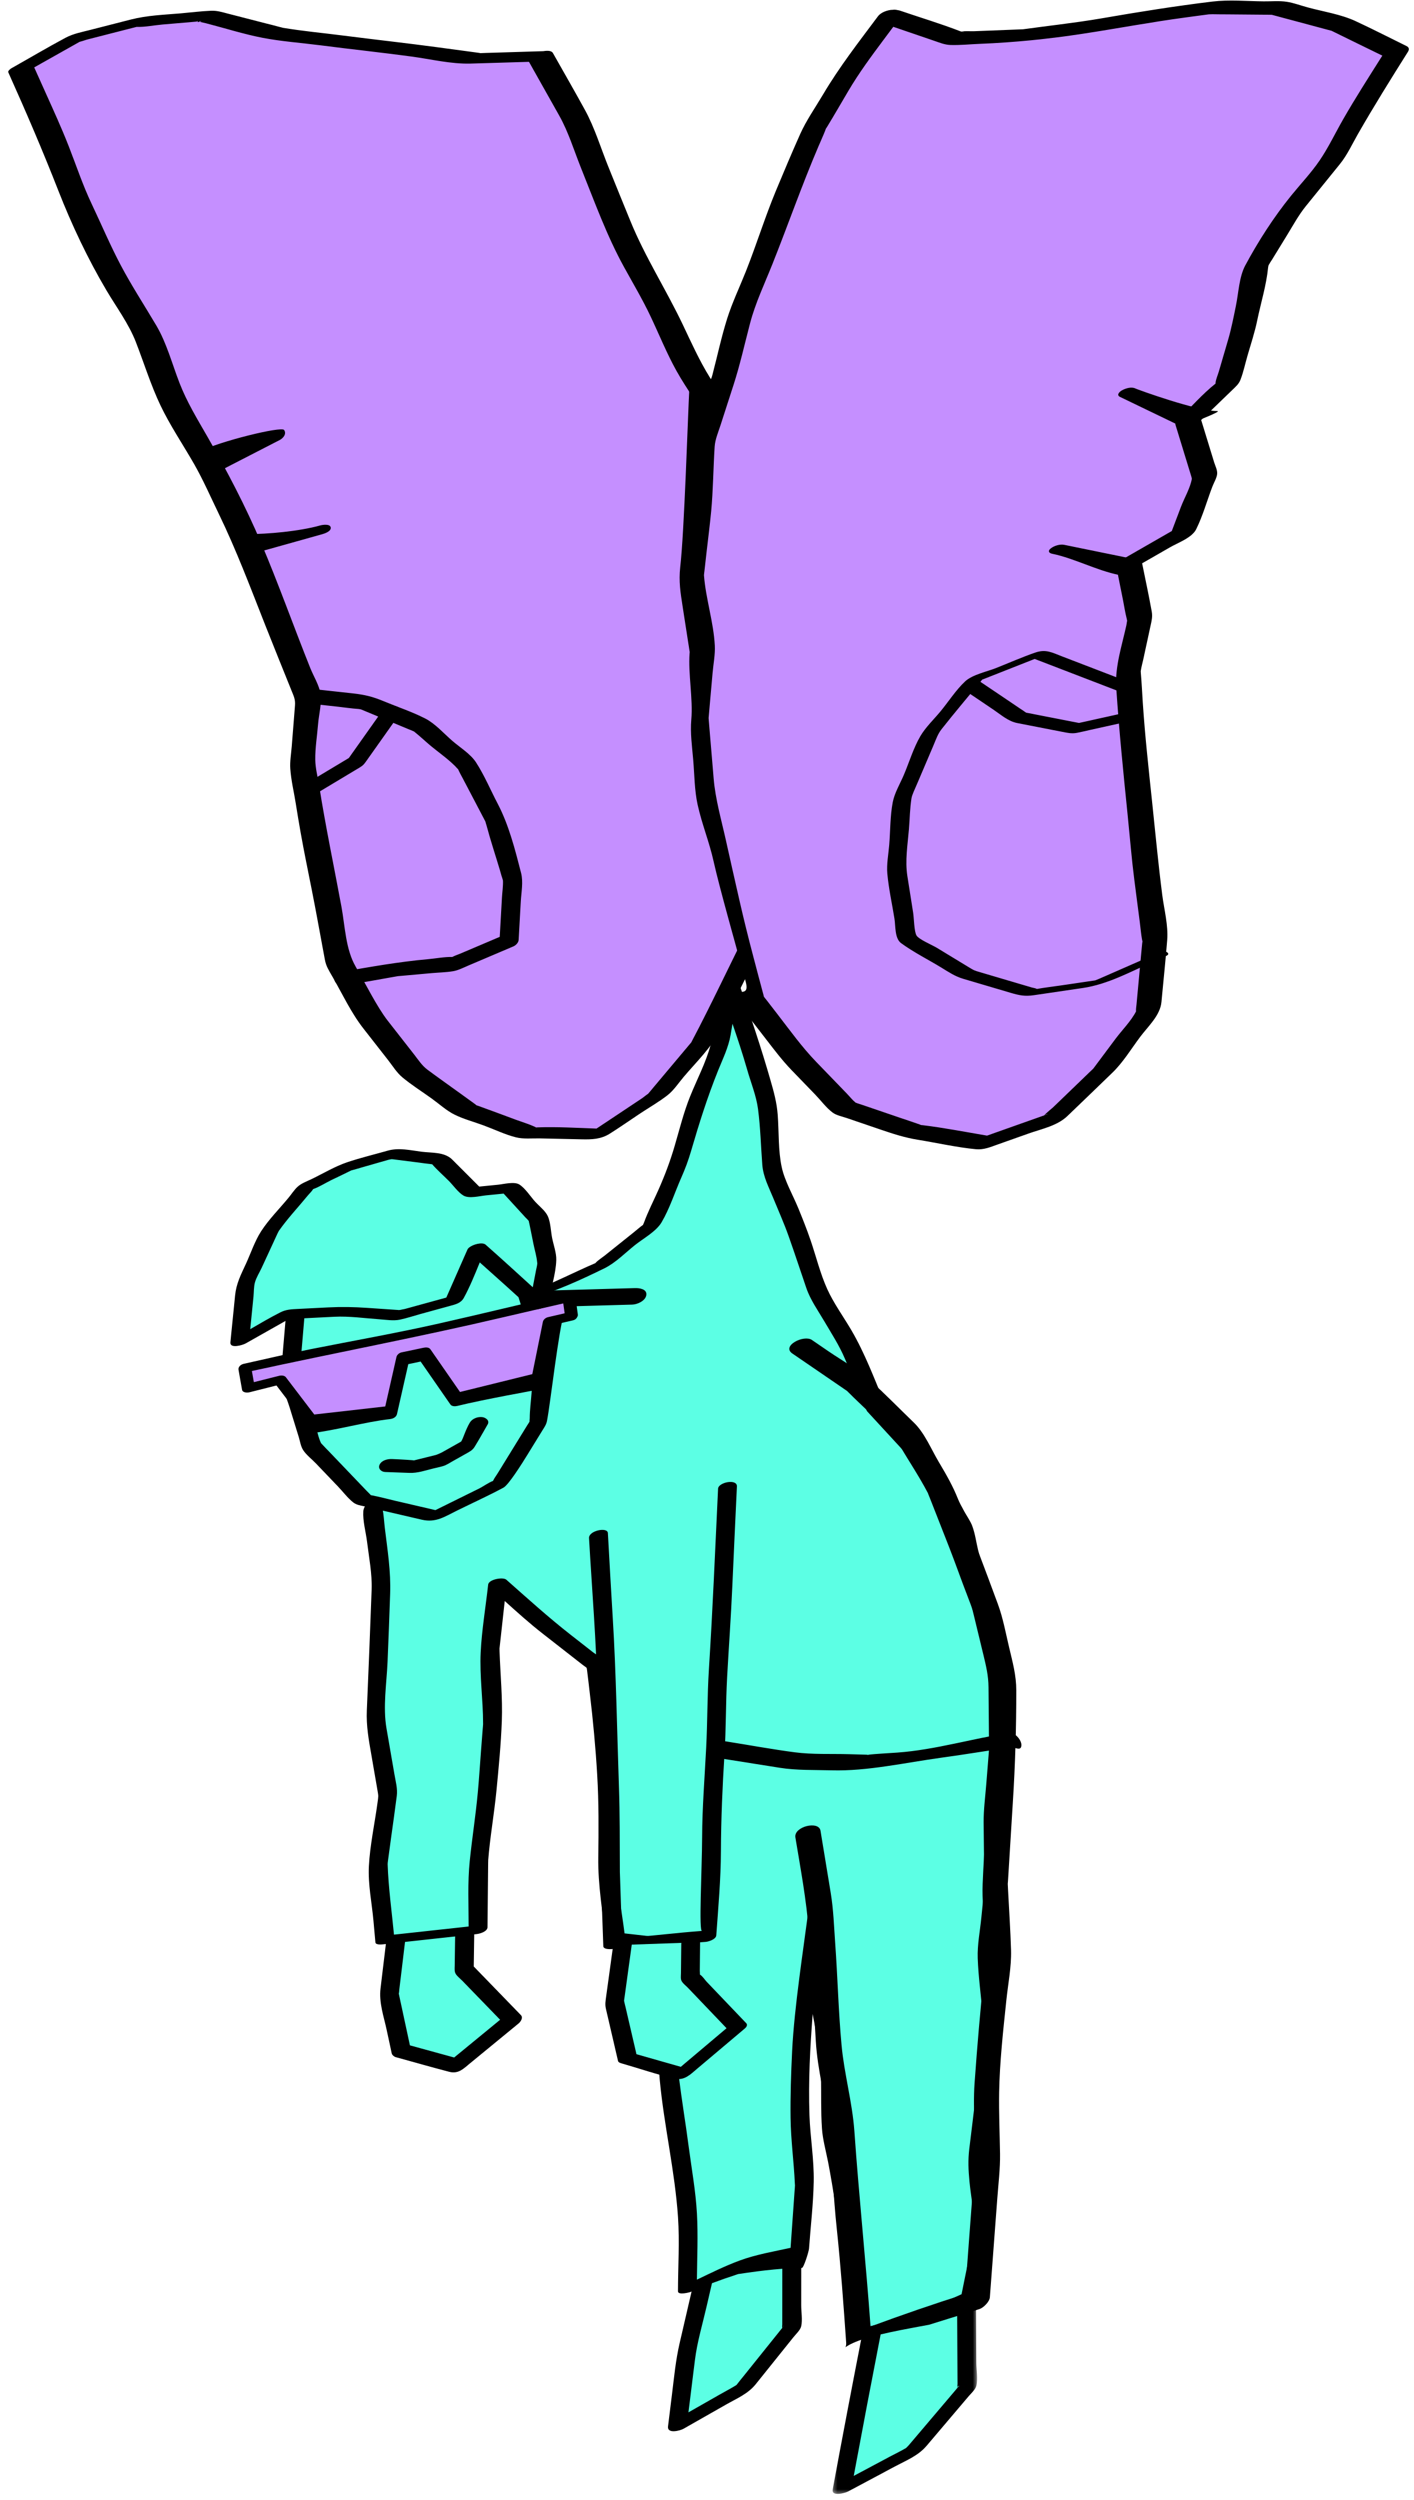 <svg height="610" viewBox="0 0 345 610" width="345" xmlns="http://www.w3.org/2000/svg" xmlns:xlink="http://www.w3.org/1999/xlink"><mask id="a" fill="#fff"><path d="m.296.487h35.251v48.139h-35.251z" fill="#fff" fill-rule="evenodd"/></mask><g fill="none" fill-rule="evenodd"><path d="m210.636 570.443-3.835 19.662-3.33 18.021 17.478-9.332 12.986-15.304-.112-20.736z" fill="#5cffe4" transform="translate(2 -1)"/><path d="m231.588 582.838c-.042.066-.053.135-.03.203.013-.017.026-.03.039-.044-.005-.047-.009-.098-.009-.159" fill="#000" transform="translate(2 -.41)"/><path d="m35.361 16.595c-.03-4.985-.053-9.97-.082-14.955-.011-2.02-4.618-1.091-4.607.528.023 4.13.044 8.256.065 12.385.015 2.389.028 4.78.04 7.171 0 .083-.042.535-.038.854.174-.287.745-.515.282-.135-.098.08-.186.186-.273.294.008.07.015.14.036.154-.045-.033-.06-.074-.072-.11-.091.115-.178.235-.264.339l-9.898 11.664c-.556.653-1.112 1.31-1.668 1.964-.266.317-.679.657-.596.64-1.347.8-2.787 1.48-4.163 2.216-2.89 1.543-5.78 3.087-8.67 4.628 2.163-11.645 4.372-23.277 6.638-34.905.362-1.859-4.28-1.142-4.609.528-2.447 12.555-4.838 25.108-7.161 37.686-.343 1.845 3.063.86 3.748.494 3.827-2.044 7.651-4.086 11.48-6.129 2.82-1.505 5.617-2.585 7.69-5.025 3.414-4.028 6.828-8.05 10.243-12.074.636-.749 1.7-1.666 1.909-2.632.363-1.681-.021-3.867-.03-5.58" fill="#000" mask="url(#a)" transform="translate(202.848 559.85)"/><g transform="translate(2 -.41)"><path d="m169.709 556.413-4.264 18.404-2.148 17.353 16.108-9.167 11.769-14.672.011-18.939" fill="#5cffe4"/><path d="m189.11 568.074c-.008.008-.016.019-.025.027.038-.196.351-.348.025-.027m4.377-5.152c.004-4.59.004-9.182.008-13.774 0-2.114-4.615-1.24-4.617.484l-.006 11.575c-.003 2.11-.005 4.22-.005 6.33 0 .154-.082.59 0 .738-.004-.009-.004.05-.004.108-.12.154-.243.304-.361.448-3.011 3.753-6.022 7.503-9.032 11.258-.487.607-.994 1.2-1.463 1.824-.108.142-.222.282-.336.419-1.307.806-2.683 1.524-4.017 2.283-2.56 1.46-5.123 2.916-7.683 4.375.524-4.24 1.05-8.48 1.575-12.717.54-4.368 1.822-8.666 2.814-12.945.554-2.387 1.105-4.774 1.657-7.159.444-1.922-4.213-1.264-4.62.486-1.192 5.15-2.382 10.303-3.576 15.45-.969 4.18-1.36 8.42-1.888 12.677-.315 2.544-.628 5.09-.945 7.633-.235 1.9 2.972 1.04 3.771.581 3.482-1.979 6.96-3.96 10.44-5.939 2.609-1.486 5.302-2.588 7.186-4.936 3.07-3.83 6.14-7.654 9.21-11.478.592-.74 1.672-1.721 1.89-2.666.349-1.51.002-3.514.002-5.055" fill="#000"/><path d="m94.651 473.074-1.702 14.137 2.92 13.559 13.296 3.647 13.818-11.345-11.729-12.097.122-8.485" fill="#5cffe4"/><path d="m125.086 492.06-11.496-11.857c.038-2.628.076-5.258.116-7.89.034-2.393-4.626-1.717-4.656.351l-.107 7.393c-.011.71-.115 1.404.293 2.02.394.598 1.087 1.122 1.586 1.634l9.203 9.49c-3.738 3.07-7.476 6.14-11.214 9.208l-10.797-2.964c-.8-3.724-1.602-7.447-2.406-11.172-.101-.478-.211-.958-.308-1.44.004-.025.002-.038.01-.07.079-.289.076-.625.11-.925.288-2.377.573-4.753.86-7.132.231-1.934.466-3.87.698-5.807.282-2.34-4.403-1.725-4.653.35-.497 4.11-.99 8.22-1.484 12.33-.412 3.417.784 6.76 1.503 10.1l1.228 5.704c.091.423.573.823.97.933 4.358 1.194 8.7 2.45 13.073 3.585 2.247.586 3.488-.78 5.05-2.059 2.297-1.884 4.588-3.77 6.884-5.651l4.958-4.072c.514-.42 1.216-1.406.58-2.06" fill="#000"/><path d="m211.759 343.949-6.182-14.708-8.017-13.649-5.11-14.956-6.008-14.696-1.226-16.038-4.345-15.161-4.818-13.649-2.404 14.081-5.877 14.617-4.381 15.013-6.374 14.438-12.248 9.801-13.647 6.214-4.543 1.249-8.825 13.372-9.524 12.802-9.191 13.063-10.137 12.457 2.141 17.468-.634 17.492-.765 17.502 3.004 17.378-2.389 17.559 1.636 18.116 22.753-2.488.165-16.404 2.03-17.153 1.328-17.18-.607-17.275 1.826-16.535 11.466 10.138 12.598 9.839 2 16.759.99 16.812-.227 16.891 1.922 16.019 9.899 1.131 2.423 16.083.811 16.947 2.373 16.803 2.103 16.842-.031 17.897 13.67-6.172 13.731-3.317 1.146-16.321-1.08-16.252.366-16.178 1.053-16.159 2.034-16.063.885 17.101 3.022 16.935.315 17.214 3.272 16.909 1.871 17.062 1.863 15.962 13.71-3.277 13.22-5.988 3.225-15.909-1.62-16.913 2.028-16.734 1.858-16.749-1.476-16.915 1.675-16.757-.207-16.861 1.34-16.759-.159-18.083-4.255-17.624-4.29-17.7-8.833-15.966z" fill="#5cffe4"/><path d="m238.644 435.682c-.247 3.106-.67 6.246-.651 9.362.03 4.666.116 9.334.171 14 .02 1.427.047 1.55-.057 2.584-.228 2.209-.442 4.418-.664 6.628-.325 3.253-1.004 6.657-.888 9.928.157 4.488.787 9.008 1.178 13.484.273 3.119-.006 5.165-.402 8.713-.4 3.63-.784 7.264-1.21 10.888-.52 4.442-1.073 8.88-1.612 13.317-.353 2.91-.237 5.26.044 8.197.374 3.905 1.292 8.141 1.165 12.067-.025-.103-.167.804-.2.969-.219 1.061-.432 2.125-.648 3.186l-1.535 7.583c-.24 1.193-.484 2.385-.725 3.578-3.936 1.818-11.344 5.152-13.336 5.664-1.992.51-3.038.727-4.556 1.09-1.552.37-3.106.74-4.656 1.113-1.429-12.489-2.296-25.189-4.682-37.525-.728-3.761-1.78-7.603-2.21-11.413-.347-3.099-.127-6.363-.186-9.48-.048-2.771.144-5.666-.247-8.412-.599-4.2-1.497-8.374-2.241-12.55-1.23-6.88-1.203-13.92-1.563-20.892-.061-1.212-3.387-3.645-3.535-2.484-1.361 10.746-3.613 24.816-4.129 35.643-.26 5.395-.45 10.875-.378 16.275.07 5.315.803 10.628 1.042 15.937.013.274.026.427.036.412-.01.463-.065.932-.097 1.395-.123 1.766-.25 3.533-.372 5.298-.201 2.87-.404 5.738-.607 8.61-4.137.902-8.448 1.638-12.37 3.08-3.565 1.31-7.03 3.031-10.488 4.685.057-5.358.304-10.774.01-16.106-.306-5.558-1.34-11.18-2.063-16.702-.717-5.482-1.639-10.941-2.313-16.427-.677-5.51-.548-11.163-.867-16.705-.326-5.676-1.62-11.395-2.47-17.021-.048-.326-.619-.459-.85-.486-3.033-.345-6.065-.692-9.097-1.038-.704-5.658-1.928-11.489-1.85-17.182.087-6.493.347-12.98-.036-19.461-.401-6.808-.847-13.514-1.653-20.28-.262-2.182-.522-4.363-.78-6.545-.1-.837-.002-2.136-.478-2.859-.575-.87-2.148-1.676-2.953-2.306l-5.351-4.182c-5.455-4.26-10.56-8.892-15.747-13.478-.82-.723-4.292-.072-4.431 1.188-.605 5.484-1.55 11.03-1.825 16.535-.287 5.761.597 11.599.586 17.37-.002.146.002.127.004.079-.002.03-.002.027-.002.082-.017.423-.065.848-.1 1.27l-.443 5.753c-.246 3.19-.446 6.39-.738 9.576-.516 5.613-1.402 11.19-1.977 16.797-.537 5.247-.268 10.664-.266 15.962-6.072.662-12.146 1.328-18.218 1.99-.54-5.692-1.36-11.443-1.544-17.149-.004-.186.011-.418.117-1.194.24-1.772.484-3.544.723-5.318.463-3.393.957-6.782 1.387-10.18.224-1.771-.26-3.469-.565-5.23-.649-3.748-1.298-7.497-1.943-11.245-.911-5.258.026-10.924.258-16.229.241-5.537.427-11.076.628-16.613.197-5.433-.632-10.639-1.296-16.047-.19-1.545-.239-3.194-.58-4.719-.041-.188-.071-.42-.088-.64.053-.083.129-.186.262-.309 2.535-2.452 4.613-5.67 6.837-8.404 3.474-4.266 6.559-8.774 9.726-13.275 3.579-5.086 7.34-10.044 11.053-15.036 3.313-4.452 6.211-9.243 9.253-13.886 5.912-1.79 11.514-4.368 17.081-7.086 2.74-1.34 5.095-3.77 7.465-5.666 2.01-1.612 5.182-3.311 6.512-5.567 1.966-3.332 3.232-7.322 4.793-10.86.979-2.214 1.74-4.246 2.416-6.567 1.958-6.713 3.962-13.087 6.565-19.565 1.163-2.892 2.547-5.67 3.074-8.744.152-.905.308-1.812.46-2.72 1.278 3.72 2.506 7.451 3.595 11.244.894 3.123 2.228 6.385 2.643 9.613.577 4.48.693 9.064 1.038 13.565.224 2.922 1.554 5.385 2.666 8.1 1.24 3.044 2.6 6.065 3.702 9.16 1.507 4.241 2.91 8.524 4.365 12.78 1 2.929 2.846 5.497 4.408 8.155 1.778 3.025 3.677 5.94 5.036 9.173l5.288 12.588c.006.015.021.02.03.03.02.07.059.135.12.198l8.085 8.779c1.3 1.414 2.676 2.784 3.917 4.25.216.255.23.253.222.236.01.015.032.053.098.152.389.596.697 1.266 1.044 1.888l6.937 12.54c1.397 2.526 1.74 5.553 2.416 8.342 1.871 7.717 3.736 15.43 5.599 23.146.674 2.793 1.232 5.09 1.255 7.932l.125 14.104c.013 1.269.017.987-.1 2.425-.187 2.364-.376 4.73-.566 7.095zm5.184-19.68c-.032-3.542.184-6.948-.647-10.383l-3.607-14.946c-.98-4.055-1.966-8.105-2.949-12.156-.452-1.873-.72-3.956-1.395-5.763-.448-1.206-1.284-2.366-1.907-3.491-2.275-4.116-4.27-8.67-6.937-12.543-2.474-3.588-6.12-6.713-9.072-9.916l-3.309-3.59c-2.602-6.21-4.915-12.524-8.327-18.334-1.912-3.25-4.267-6.493-5.827-9.926-1.71-3.761-2.734-8.002-4.07-11.912-.903-2.644-1.922-5.198-2.979-7.786-1.313-3.21-3.34-6.69-4.072-10.074-.877-4.051-.661-8.647-.979-12.778-.23-3.02-.923-5.516-1.767-8.455-2.28-7.951-4.88-15.67-7.632-23.474-.455-1.285-4.383-.184-4.582.96-.78 4.569-1.186 9.387-2.368 13.865-1.133 4.29-3.376 8.518-5.031 12.64-1.554 3.865-2.552 7.925-3.721 11.92-1.114 3.825-2.379 7.187-3.99 10.834-1.16 2.63-2.526 5.249-3.51 7.949-.08.218-.185.423-.28.636-.738.522-1.428 1.15-2.13 1.71l-7.126 5.705c-.736.587-1.658 1.148-2.3 1.841-.03.03-.028.038-.051.064-.028.012-.036.014-.07.027-2.61 1.112-5.17 2.353-7.75 3.529l-3.63 1.65c-.375.172-.751.333-1.121.51l-.189.095c-1.887.55-4.76.766-6.114 2.267-1.467 1.63-2.556 3.873-3.759 5.7-4.67 7.076-9.759 13.752-14.706 20.636-2.973 4.138-5.768 8.413-8.8 12.506-2.667 3.604-5.663 6.996-8.494 10.473-.8.98-1.9 1.884-1.987 3.14-.159 2.326.621 5.061.904 7.37.478 3.903 1.271 7.837 1.127 11.774-.357 9.814-.744 19.626-1.171 29.436-.167 3.837.467 7.165 1.125 10.98l1.475 8.53c.267 1.53.24 1.344 0 3.088-.693 5.095-1.835 10.322-2.101 15.455-.228 4.338.731 8.99 1.123 13.315.156 1.749.315 3.5.473 5.25.061.668 1.582.494 1.928.456 7.586-.828 15.172-1.66 22.755-2.486.812-.089 2.654-.613 2.666-1.69l.083-8.462c.019-1.76.038-3.518.053-5.28.008-.642.01-1.285.02-1.928.005-.262.035-.947 0-.54.445-5.7 1.466-11.362 2.022-17.052.552-5.634 1.101-11.36 1.313-17.015.213-5.645-.366-11.4-.552-17.046-.027-.83-.032-.48.095-1.639l.609-5.503c.186-1.702.374-3.408.562-5.114 3.013 2.72 6.036 5.442 9.227 7.934 3.266 2.55 6.528 5.1 9.795 7.65 1.053.824.949.464 1.07 1.378.243 1.858.444 3.723.666 5.581.797 6.666 1.41 13.212 1.803 19.91.4 6.735.355 13.35.262 20.101-.09 6.77 1.06 13.45 1.867 20.167.038.326.63.461.85.487l9.112 1.04c.8 5.216 1.852 10.46 2.361 15.708.544 5.616.282 11.31.81 16.927 1.055 11.181 3.7 22.243 4.453 33.463.401 5.97.002 12.089-.01 18.076 0 1.021 2.866.26 3.153.131 3.024-1.364 6.868-2.81 11.533-4.336 6.431-.99 11.61-1.486 15.536-1.486.473 0 1.714-4.07 1.758-4.753.381-5.402 1.04-10.856 1.144-16.269.106-5.4-.858-10.845-1.04-16.245-.283-8.575.156-16.47.782-24.7.977 5.076 1.943 10.142 2.038 15.315.074 4.193-.057 8.448.23 12.63.185 2.732.973 5.497 1.496 8.182 1.363 7.053 2.3 13.928 3.086 21.077.776 7.063 1.61 14.12 2.434 21.177.101.86 2.177.417 2.55.328 4.38-1.047 8.79-2.006 13.148-3.144 4.052-1.057 7.96-3.41 11.763-5.13 1.173-.532 3.46-1.157 4.068-2.36.837-1.654.87-4.303 1.238-6.108.704-3.48 2.222-7.482 1.88-11.062-.486-5.08-1.07-10.158-1.459-15.245-.057-.75-.061-.184-.032-.653.058-.967.235-1.941.351-2.901l1.053-8.694c.43-3.534.833-7.067 1.227-10.606.429-3.865 1.4-8.03 1.167-11.924-.3-5.087-.787-10.214-1.332-15.28-.33-3.048.668-8.327 1.048-12.12.347-3.468.53-6.7.487-10.182-.036-3-.072-6-.11-8.998-.011-.914-.036-1.829-.034-2.744.004-.74-.03.012.027-.852.345-5.062.818-10.121 1.216-15.182.292-3.747.036-7.565.004-11.318z" fill="#000"/><path d="m129.841 14.163 8.294 14.744 6.271 15.603 6.351 15.578 8.112 14.738 7.201 15.179 8.886 14.33 6.507 16.187 4.068 16.869 2.998 17.017 1.234 17.235-.319 17.275-2.755 17.036-1.543 17.387-7.918 15.548-7.571 15.391-11.053 13.161-14.573 9.702-17.459-.392-15.093-5.568-12.869-9.305-9.858-12.611-8.167-14.148-2.977-16.112-3.212-15.967-2.556-16.218 1.298-16.378-7.442-18.544-7.194-18.579-9.256-19.091-9.025-15.726-6.544-16.837-9.175-15.531-7.724-16.254-6.554-16.757-7.139-15.89 13.37-7.533 15.607-3.998 16.448-1.414 16.032 4.123 16.271 2.099 16.298 1.96 16.273 2.192z" fill="#c58fff"/><path d="m186.418 187.77c-.036 1.93-.034 1.892-.353 3.86-.518 3.214-1.038 6.426-1.558 9.64-.687 4.226-1.136 8.374-1.514 12.64l-.803 9.057c-.03.315-.009.706-.091 1.015-.112.423.1-.368-.06.042-.348.901-.902 1.772-1.34 2.632-4.706 9.24-9.076 18.696-13.924 27.857-.068.129-.089.178-.09.197-.115.14-.23.277-.343.406-.854.997-1.69 2.014-2.533 3.016-2.108 2.512-4.216 5.02-6.324 7.53-.475.564-.938 1.153-1.433 1.705.137-.22-.985.728-1.321.952l-7.927 5.279-3.264 2.171c-4.795-.171-9.63-.467-14.402-.298-.19.008-.279.023-.332.04-.048-.046-.169-.118-.429-.235-1.418-.642-2.962-1.093-4.42-1.632-3.087-1.14-6.168-2.31-9.265-3.416-.366-.133-.473-.157-.499-.159.023 0 .057-.023-.256-.25-1.181-.858-2.365-1.712-3.55-2.568-2.697-1.95-5.422-3.865-8.092-5.852-1.345-1-2.231-2.406-3.265-3.727l-6.412-8.203c-2.586-3.307-5.336-8.874-7.837-13.208-2.466-4.27-2.588-9.841-3.474-14.638-1.822-9.865-3.886-19.648-5.448-29.563-.32-2.023-.911-4.197-.939-6.252-.044-2.89.465-5.898.693-8.778.178-2.23.958-5.19.586-7.408-.334-2.019-1.708-4.266-2.47-6.154-4.086-10.189-7.767-20.607-12.063-30.705-3.77-8.858-8.302-17.516-13.09-25.863-2.479-4.315-4.971-8.393-6.768-13.019-1.785-4.59-3.142-9.771-5.654-14.025-2.854-4.831-5.957-9.586-8.592-14.542-2.626-4.943-4.826-10.16-7.228-15.217-2.146-4.523-3.744-9.35-5.567-14.01-1.744-4.456-3.727-8.784-5.69-13.151l-2.73-6.08c3.687-2.077 7.372-4.155 11.06-6.231.652-.161 1.605-.504 1.76-.542l8.58-2.198c1.111-.286 2.221-.57 3.331-.852.074-.02.148-.043.222-.06 2.07.064 4.328-.405 6.366-.581 2.753-.235 5.507-.474 8.264-.71.057-.005.12-.005.184-.009-.03-.04-.059-.084-.059-.152 0 .027.154.078.372.135.148-.006.298-.017.434-.053.454-.124.228.045-.104.14.598.148 1.37.31 1.467.336 4.577 1.176 9.172 2.651 13.808 3.55 4.647.898 9.47 1.23 14.163 1.835 7.395.958 14.81 1.742 22.199 2.738 4.704.634 9.66 1.856 14.414 1.725 4.75-.131 9.504-.288 14.256-.433l7.417 13.184c2.24 3.987 3.617 8.583 5.321 12.818 3.265 8.125 6.23 16.398 10.457 24.074 2.18 3.956 4.495 7.859 6.431 11.941 2.119 4.465 4.003 9.163 6.415 13.476 2.655 4.744 6.04 9.097 8.613 13.888 2.237 4.171 3.67 8.977 5.438 13.37 1.638 4.072 2.49 8.269 3.522 12.542 1 4.158 1.932 8.245 2.677 12.454 1.71 9.717 3.067 19.303 3.344 29.203.14 5.09-.188 10.235-.281 15.326m-168.065-177.674c.36-.199.262-.14 0 0m174.074 155.154c-.702-9.829-1.802-19.419-3.929-29.07-1.19-5.402-2.283-11.024-3.93-16.303-1.552-4.985-3.922-9.835-5.871-14.68-1.816-4.51-4.95-8.57-7.503-12.69-2.544-4.104-4.48-8.425-6.554-12.79-4.07-8.582-9.246-16.587-12.83-25.38-1.805-4.422-3.616-8.843-5.397-13.277-1.83-4.551-3.319-9.482-5.674-13.79-2.554-4.673-5.224-9.286-7.837-13.927-.313-.56-1.263-.627-2.324-.446l-13.962.427c-.467.013-.945.045-1.419.053-.074-.046-1.107-.173-1.4-.213l-8.883-1.199c-7.691-1.038-15.406-1.88-23.104-2.869-4.922-.634-9.909-1.087-14.805-1.905.004-.004-.013-.01-.09-.032-.274-.067-.551-.135-.824-.209-1.11-.31-2.235-.575-3.349-.862l-9.122-2.348c-1.41-.362-2.669-.768-4.134-.706-2.452.105-4.917.423-7.363.634-4.108.353-8.222.488-12.222 1.514l-9.819 2.513c-2.059.529-4.175.916-6.063 1.918-4.484 2.39-8.863 4.996-13.29 7.489-.176.099-.858.61-.706.953 4.298 9.569 8.391 19.095 12.213 28.865 3.269 8.355 7.174 16.605 11.738 24.33 2.41 4.078 5.436 8.144 7.16 12.573 1.989 5.12 3.657 10.533 6.018 15.49 2.33 4.887 5.463 9.521 8.157 14.217 2.262 3.943 4.086 8.148 6.07 12.236 4.274 8.823 7.668 17.846 11.262 26.971 2.116 5.372 4.298 10.715 6.448 16.072.575 1.434 1.004 2.224.886 3.717-.264 3.33-.529 6.662-.79 9.994-.145 1.782-.479 3.668-.356 5.454.197 2.84.907 5.742 1.351 8.554.742 4.715 1.565 9.366 2.505 14.047.941 4.679 1.88 9.357 2.747 14.05.61 3.307 1.222 6.614 1.833 9.92.294 1.595.96 2.614 1.784 4.043 2.444 4.235 4.594 8.89 7.609 12.748 2.01 2.57 4.02 5.138 6.025 7.707 1.098 1.401 2.102 3.055 3.468 4.198 2.272 1.903 4.862 3.516 7.264 5.254 1.789 1.292 3.58 2.941 5.567 3.907 2.213 1.08 4.733 1.747 7.044 2.6 2.567.948 5.197 2.227 7.854 2.897 1.838.465 3.994.216 5.876.26 3.378.074 6.759.15 10.137.226 2.472.055 4.706.003 6.903-1.384 2.476-1.563 4.877-3.248 7.315-4.871 2.224-1.48 4.628-2.842 6.738-4.487 1.524-1.184 2.679-2.955 3.916-4.427 3.065-3.651 6.775-7.135 8.892-11.44 2.27-4.615 4.503-9.254 6.818-13.848 1.315-2.606 2.65-5.203 3.975-7.805 1.169-2.296 2.873-4.732 3.664-7.188.539-1.68.397-3.808.55-5.554.3-3.366.6-6.73.896-10.096.182-2.034.217-2.25.57-4.42.55-3.404 1.1-6.806 1.652-10.208 1.452-8.983 1.291-18.345.645-27.408" fill="#000"/><path d="m46.758 5.744c-.12-.03-.23-.057-.33-.087-.108.006-.211.013-.315.017.116.16.402.14.645.07m17.482 103.056 2.007-1.034c.852-.437 1.746-1.496 1.063-2.454-.666-.935-15.765 2.779-20.543 5.24-.67.344 1.731 2.44 1.063 2.783-.852.438-1.746 1.497-1.063 2.455.666.936 2.228.858 3.133.39zm10.215 22.555c.74-.205 1.478-.412 2.218-.621.64-.178 2.226-.746 2.013-1.675-.212-.902-2.043-.594-2.582-.444-5.169 1.449-12.87 2.119-17.727 2.119-.97 0 .74 2.636 0 2.843-.639.18-2.229.751-2.013 1.675.21.905 2.042.594 2.581.444 5.17-1.446 10.34-2.892 15.51-4.34z" fill="#000"/><path d="m215.04 4.385-10.15 13.586-8.334 14.097-6.442 15.06-5.582 15.321-6.008 15.089-4.123 15.713-5.036 15.594-.856 16.336-1.837 16.288 2.687 17.34-1.548 17.491 1.459 17.398 3.778 17.072 3.839 16.89 4.474 16.861 10.624 13.744 12.07 12.495 16.52 5.636 17.588 2.865 16.801-5.954 12.584-12.126 10.628-14.244 1.62-17.442-2.081-16.095-1.645-16.201-1.757-16.174-1.074-16.306 2.895-13.364-2.7-13.506 13.269-7.625 5.219-13.76-4.055-13.23 9.599-9.267 3.907-13.385 3.11-15.112 8.3-13.533 10.013-12.361 7.873-13.774 8.024-12.757-13.349-6.533-15.324-4.106-15.93-.152-15.766 2.114-15.668 2.715-15.797 2.07-16.041.632z" fill="#c58fff"/><path d="m319.966 39.572c-2.042 2.998-4.64 5.734-6.924 8.554-4.258 5.26-8.017 11.095-11.218 17.061-1.492 2.785-1.634 6.723-2.266 9.795-.575 2.802-1.106 5.57-1.905 8.31-.757 2.591-1.514 5.183-2.273 7.775-.251.863-.712 1.852-.799 2.749-.008.082 0 .12.004.18-3.27 2.595-6.141 5.934-9.148 8.834-.287.282-.782.74-.632 1.225.674 2.205 1.351 4.41 2.028 6.615l1.393 4.547c.152.5.308.998.459 1.5.078.255.093.492.118.467-.351 2.22-1.856 4.77-2.636 6.828-.753 1.986-1.508 3.973-2.26 5.96-4.115 2.362-8.227 4.726-12.341 7.091-.533.305-1.34.876-1.197 1.605.552 2.755 1.104 5.51 1.654 8.264.291 1.463.51 2.977.883 4.421.045.17.079.362.11.548-.057.076-.14.824-.181 1.012-1.091 5.04-2.823 10.098-2.485 15.271.694 10.512 1.753 20.912 2.816 31.392.527 5.2.946 10.425 1.61 15.61.44 3.447.892 6.89 1.336 10.335.175 1.353.291 2.73.526 4.074.186 1.053.142-.01.042 1.015-.332 3.366-.628 6.736-.94 10.101l-.447 4.833c-.042.436-.12.888-.124 1.326 0 .165.006.252.014.307-1.203 2.357-3.425 4.573-4.998 6.678-1.788 2.398-3.577 4.793-5.365 7.189-.021.031-.026.04-.036.057-.402.401-.818.786-1.227 1.177-1.325 1.281-2.65 2.558-3.976 3.837-1.55 1.49-3.093 2.981-4.639 4.47-.165.158-1.634 1.34-2.18 1.966-.444.15-.885.31-1.325.467-1.933.687-3.867 1.372-5.801 2.055-2.269.806-4.538 1.61-6.808 2.415-5.212-.878-10.436-1.905-15.677-2.546-.222-.027-.334-.032-.404-.032-.072-.033-.177-.078-.372-.148-1.395-.509-2.816-.964-4.224-1.441-3.306-1.127-6.615-2.258-9.922-3.387-.467-.159-.962-.288-1.416-.482-.051-.022-.053-.02-.083-.032-.77-.64-1.444-1.501-2.13-2.212l-7.453-7.714c-3.5-3.624-6.415-7.704-9.495-11.687l-2.708-3.506c-.182-.234-.413-.475-.573-.735.004-.036-.013-.125-.072-.339-.816-2.98-1.586-5.979-2.379-8.966-1.266-4.778-2.45-9.535-3.545-14.353-1.102-4.844-2.205-9.687-3.277-14.537-1.102-4.969-2.55-9.94-2.975-15.02-.3-3.556-.598-7.112-.896-10.666-.104-1.239-.22-2.477-.311-3.718-.01-.132-.02-.296-.025-.383.019-.302.052-.607.08-.905.296-3.378.598-6.757.896-10.133.188-2.155.658-4.472.54-6.639-.307-5.725-2.193-11.364-2.643-17.08-.002-.032-.002-.043-.007-.06.02-.327.074-.653.11-.974.19-1.696.383-3.391.575-5.085.356-3.175.774-6.347 1.074-9.524.49-5.241.512-10.531.852-15.78.117-1.795.852-3.464 1.404-5.172 1.068-3.302 2.133-6.605 3.201-9.905 1.592-4.928 2.719-10.023 4.032-15.034 1.3-4.962 3.558-9.683 5.454-14.444 3.812-9.569 7.178-19.239 11.231-28.719.541-1.266 1.12-2.526 1.628-3.81.135-.34.171-.456.175-.495.032-.03.112-.141.33-.5 1.761-2.89 3.446-5.83 5.17-8.743 2.6-4.397 5.515-8.344 8.579-12.448.793-1.061 1.585-2.123 2.38-3.184 3.315 1.133 6.63 2.266 9.943 3.402 1.356.463 2.607.993 4.04 1.034 2.37.071 4.791-.189 7.157-.282 8.453-.332 16.732-1.186 25.108-2.46 8.38-1.275 16.679-2.85 25.083-3.977 1.894-.256 3.786-.514 5.68-.764-.209.034.47-.036.897-.023 1.226.034 2.459.021 3.685.034 2.92.03 5.84.055 8.76.082.659.009 1.325 0 1.989.022.3.093.61.162.917.245l8.787 2.353 4.063 1.09c.29.077.586.151.878.233.01.011.031.026.084.051 4.074 2.01 8.165 3.996 12.25 5.994-3.27 5.186-6.588 10.34-9.632 15.664-1.871 3.275-3.548 6.81-5.675 9.924zm-67.26 233.045c-.096.118-.166.22-.157.274-.015-.099.057-.19.156-.274zm.097-.08c.492-.32 1.45-.447.344-.123-.116.033-.228.082-.344.122zm-20.104-264.389c.203.006.404.048.495.198-.05-.08-.284-.148-.495-.198zm96.047-2.586c-3.59-1.662-7.814-2.304-11.62-3.328-1.699-.454-3.464-1.129-5.202-1.393-1.812-.277-3.778-.08-5.6-.1-4.121-.037-8.413-.447-12.517.051-9.055 1.1-18.019 2.535-27.004 4.091-3.514.61-7.026 1.077-10.563 1.542-2.647.346-5.298.664-7.94 1.038-.235.034-.472.059-.707.093-.74.023-1.478.057-2.218.086-3.257.13-6.52.258-9.78.385-.898.036-2.095-.103-3.008.093-.095-.02-.178-.042-.22-.059-4.873-1.888-9.924-3.395-14.87-5.089-.128-.044-.27-.046-.403-.076-.192-.053-.38-.087-.562-.106-.07-.006-.138-.014-.205-.017-.022-.002-.045-.006-.062-.006-.141-.004-.308.025-.46.036-.193.013-.388.009-.58.04-1.142.186-2.387.7-3.019 1.548-4.68 6.266-9.41 12.34-13.391 19.07-1.882 3.182-4.093 6.321-5.6 9.702-2.028 4.535-3.956 9.125-5.868 13.71-2.708 6.51-4.788 13.284-7.397 19.838-1.505 3.778-3.307 7.554-4.529 11.429-1.414 4.486-2.397 9.152-3.592 13.7-1.744 6.657-5.234-4.404-5.596 2.486-.474 9.051-1.254 35.508-2.27 44.512-.381 3.4.063 6.138.591 9.554.442 2.842.882 5.683 1.322 8.525.118.771.256 1.54.357 2.313.021.17.038.234.05.258-.008.067-.018.16-.031.334-.368 5.031.862 11.118.42 16.144-.292 3.304.192 6.575.47 9.875.304 3.605.293 7.372 1.075 10.911 1.087 4.91 2.817 8.958 3.906 13.867 1.489 6.727 6.045 22.62 7.812 29.278 1.247 4.702-3.44.407-1.763 4.972.378 1.025 1.09 1.789 1.763 2.662 1.664 2.15 3.328 4.304 4.99 6.454 2.016 2.61 3.942 5.167 6.228 7.535l5.8 6.002c1.327 1.375 2.625 3.149 4.156 4.305.96.725 2.325.97 3.452 1.353 2.738.937 5.476 1.869 8.214 2.803 3.105 1.06 5.922 1.981 9.146 2.506 4.704.765 9.47 1.856 14.213 2.315 1.859.18 3.497-.527 5.212-1.131l7.621-2.704c3.248-1.148 6.975-1.859 9.504-4.296 3.668-3.537 7.355-7.053 11.006-10.61 2.575-2.509 4.541-5.767 6.687-8.64 1.95-2.613 4.91-5.228 5.218-8.562.467-5.03.998-10.06 1.402-15.098.285-3.552-.742-7.408-1.197-10.922-.97-7.503-1.67-15.025-2.463-22.55-.858-8.175-1.76-16.3-2.302-24.503-.157-2.385-.258-4.78-.472-7.163-.012-.15-.02-.302-.03-.455.007-.025.011-.03.022-.101.137-.934.404-1.867.605-2.79.587-2.72 1.177-5.44 1.767-8.164.283-1.315.527-2.232.29-3.54-.706-3.92-1.548-7.82-2.339-11.724 2.282-1.309 4.56-2.62 6.84-3.93 1.928-1.108 5.32-2.303 6.355-4.396 1.613-3.256 2.634-6.947 3.926-10.344.349-.926 1.085-2.134 1.184-3.13.093-.917-.471-2.002-.736-2.86-1.055-3.435-2.107-6.871-3.16-10.304 2.575-2.487 5.15-4.973 7.725-7.457.778-.753 1.463-1.345 1.86-2.36.738-1.907 1.167-4.004 1.74-5.966.831-2.85 1.766-5.674 2.364-8.583.863-4.197 2.226-8.557 2.636-12.819.02-.182.066-.387.117-.564.004-.013.002-.013.002-.02.264-.496.607-.978.9-1.452 1.195-1.949 2.39-3.9 3.588-5.85 1.48-2.41 2.829-4.92 4.611-7.12 2.766-3.415 5.533-6.831 8.296-10.248 1.78-2.194 2.998-4.873 4.396-7.32 3.9-6.817 8.036-13.441 12.218-20.09.378-.607.28-1.083-.377-1.406-4.13-2.023-8.23-4.135-12.404-6.07z" fill="#000"/><path d="m283.759 103.27c.596.287 1.196.574 1.793.864.936.452 2.397 0 3.239-.482.602-.345 7.6-2.958 6.17-2.958-5.01 0-19.395-5.234-19.99-5.52-.938-.452-2.4-.002-3.24.48-.602.345-1.41 1.135-.457 1.596zm-12.924 37.375c.753.154 1.268-1.577 2.02-1.423 1.028.21 2.438-.239 3.248-.87.765-.595.533-1.136-.353-1.316-5.286-1.08-10.571-2.16-15.859-3.237-.752-.156-1.503-.308-2.258-.463-1.025-.209-2.437.24-3.25.872-.762.594-.53 1.135.354 1.315 5.285 1.08 10.813 4.044 16.098 5.122zm-145.704 72.735c-1.456-5.687-2.976-11.681-5.71-16.895-1.734-3.306-3.247-6.93-5.277-10.063-1.332-2.057-3.903-3.637-5.744-5.222-2.072-1.782-4.184-4.22-6.633-5.474-3.213-1.647-6.776-2.824-10.11-4.213-2.685-1.119-4.638-1.605-7.535-1.922l-11.099-1.22c-2.345-.256-4.65 3.137-1.554 3.476 3.057.338 6.118.674 9.178 1.01 1.6.176 3.213.423 4.818.529.165.01.476.082.628.112.26.105.518.213.772.319l10.53 4.39c.531.221 1.087.416 1.603.667.008.004.01.004.017.009l.044.038c1.193.938 2.315 1.993 3.465 2.983 2.324 2.004 5.256 3.922 7.286 6.245-.02.009.057.157.186.43.273.579.598 1.14.896 1.708.996 1.904 1.996 3.807 2.994 5.708.73 1.395 1.459 2.788 2.19 4.18.114.213.23.435.343.653.02.127.226.75.264.89.979 3.683 2.186 7.315 3.28 10.966.19.639.344 1.303.572 1.928.097.258.16.607.186.662.05 1.366-.177 2.82-.254 4.171-.18 3.182-.357 6.362-.537 9.542-3.181 1.353-6.365 2.706-9.547 4.061-.637.27-1.39.507-2.024.846-1.94-.045-4.03.372-5.951.545-7.116.637-14.02 1.859-21.061 3.104-2.927.518-1.98 3.814.885 3.306l11.578-2.05c.429-.074.86-.153 1.291-.227.167-.006.842-.071 1.045-.09l7.188-.645c1.708-.15 3.48-.182 5.173-.461 1.313-.216 2.54-.867 3.762-1.387 3.657-1.554 7.317-3.11 10.972-4.666.596-.254 1.258-.897 1.296-1.586.178-3.122.351-6.245.529-9.368.125-2.27.636-4.767.065-6.99m157.627 19.361c-.59-.45-2.651.374-3.205.617-4.385 1.922-8.77 3.844-13.154 5.768-.373.163-.776.315-1.174.48-.034.004-.065.012-.1.017l-8.388 1.237c-1.918.283-3.867.5-5.778.843v-.002c-.24-.19-.918-.27-1.197-.353-1.226-.364-2.452-.723-3.677-1.085-2.938-.869-5.875-1.738-8.816-2.606-1.746-.516-1.577-.46-3.076-1.368-2.522-1.533-5.044-3.066-7.569-4.599-1.198-.73-4.368-2.044-4.99-3.006-.608-.947-.625-4.241-.838-5.588-.468-2.968-.94-5.937-1.406-8.905-.605-3.822.06-7.617.378-11.47.205-2.492.228-5.084.624-7.553.133-.844.905-2.427 1.423-3.645 1.323-3.11 2.647-6.218 3.972-9.328.582-1.37 1.02-2.704 1.935-3.865 3.222-4.095 6.609-8.074 9.92-12.1 4.27-1.682 8.536-3.367 12.807-5.05 6.93 2.666 13.863 5.33 20.795 7.996.89.342 2.087-.006 2.943-.32.163-.056 2.064-.946 1.398-1.202l-18.55-7.131c-2.38-.916-3.863-1.785-6.444-.895-3.258 1.123-6.442 2.54-9.647 3.806-2.201.867-5.715 1.581-7.484 3.245-2.208 2.072-4.007 4.882-5.924 7.218-1.61 1.962-3.71 3.945-4.99 6.144-1.68 2.886-2.719 6.38-4.025 9.452-.899 2.11-2.275 4.398-2.704 6.658-.637 3.36-.58 7.004-.859 10.408-.188 2.281-.66 4.71-.459 6.992.324 3.676 1.165 7.376 1.74 11.02.292 1.847.047 4.802 1.616 5.95 3.019 2.205 6.507 3.952 9.702 5.892 1.818 1.108 3.41 2.203 5.44 2.804 3.839 1.135 7.68 2.268 11.52 3.404 2.19.647 3.51.93 5.752.6l11.941-1.759c6.17-.909 11.717-4.027 17.4-6.518.852-.374 1.702-.748 2.554-1.118.704-.311 1.226-.6.594-1.085" fill="#000"/><path d="m91.474 173.547-8.362 11.808-11.852 7.116c-.77.463-1.803 1.38-1.089 2.35.634.861 2.281.834 3.116.333 3.726-2.237 7.45-4.474 11.174-6.708.471-.286.947-.57 1.419-.853.763-.458 1.035-.85 1.511-1.522l4.33-6.114 3.592-5.074c1.68-2.376-2.63-3.047-3.84-1.336m185.107.904c-.249-.934-1.993-.6-2.587-.471l-12.732 2.822c-2.101-.41-4.203-.818-6.306-1.23-1.54-.298-3.08-.599-4.622-.9-.556-.107-1.114-.248-1.674-.326-.047-.007-.14-.024-.241-.036-.077-.043-.157-.085-.218-.131-.459-.337-.945-.639-1.417-.956l-3.9-2.634-5.86-3.952c-.876-.594-2.098-.395-3.03-.002-.362.152-2.108 1.184-1.246 1.765 2.541 1.715 5.08 3.43 7.622 5.144 1.862 1.256 3.613 2.85 5.841 3.284 3.652.712 7.305 1.425 10.954 2.135 1.288.252 2.29.495 3.613.247 1.083-.203 2.157-.477 3.23-.716l10.567-2.34c.64-.145 2.25-.798 2.007-1.703m-31.461 265.733c.577-9.174.85-18.165.844-27.356-.002-3.661-.899-6.88-1.744-10.458-.842-3.542-1.487-7.163-2.747-10.584-3.15-8.554-6.368-17.064-9.695-25.548-1.3-3.315-2.956-6.144-4.778-9.218-1.842-3.11-3.406-6.99-6.032-9.524-3.556-3.432-7.02-6.992-10.683-10.309-3.01-2.727-6.812-4.8-10.159-7.089-1.34-.92-2.683-1.837-4.023-2.755-1.979-1.353-7.495 1.444-4.787 3.296l11.32 7.747c.638.437 1.272.883 1.915 1.313.049.03.055.033.085.053.097.095.198.188.294.285 1.757 1.772 3.594 3.47 5.389 5.2 2.551 2.464 5.275 4.625 7.08 7.675 2.334 3.94 4.93 7.819 7.05 11.88-.13-.207.29.765.388 1.015.44 1.118.88 2.237 1.317 3.355l3.146 8.02c1.251 3.185 2.42 6.4 3.605 9.61 1.23 3.347 2.682 6.66 3.507 10.133 1.118 4.72 2.241 9.436 3.355 14.157.009.038.015.053.021.076 0 .15.002.303 0 .45-.006 1.113.005 2.225.005 3.339l.006 8.774c.002 3.382-.201 6.708-.412 10.086-.552 8.747-1.277 17.512-1.63 26.267-.155 3.814.298 7.708.488 11.516.104 2.13.326 4.286.317 6.417-.004.49-.004-.461-.025-.25-.015.21-.032.425-.066.634-.16 1.045-.218 2.115-.328 3.167-.938 9.011-1.708 17.99-2.353 27.03-.505 7.051.455 14.144-.07 21.189-.665 8.977-1.336 17.953-2.014 26.928-.087 1.142-.171 2.281-.256 3.423-7.774 2.46-15.41 5.091-23.045 7.916-1.158-15.903-2.824-31.74-3.947-47.646-.5-7.076-2.482-13.96-3.13-21.008-.762-8.292-.96-16.664-1.557-24.971-.29-4.05-.42-8.12-1.078-12.131l-2.501-15.216c-.41-2.512-6.56-1.01-6.125 1.64 1.26 7.669 2.71 15.26 3.266 23.011.64 8.905 1.201 17.81 1.717 26.724.414 7.082 2.391 13.964 3.1 21.01.832 8.294 1.154 16.626 2.031 24.916.973 9.201 1.634 18.39 2.275 27.62.129 1.829-1.5 1.23 3.159-.538 4.66-1.768 16.653-3.712 17.075-3.845l4.8-1.493 7.471-2.321c.911-.284 2.468-1.731 2.557-2.9.604-7.994 1.209-15.992 1.803-23.988.27-3.651.732-7.332.677-10.996-.072-4.979-.3-9.985-.218-14.964.127-7.455.975-14.996 1.748-22.419.419-4.032 1.269-8.25 1.155-12.307-.146-4.94-.493-9.884-.736-14.818-.023-.45-.053-.907-.066-1.362.028-.17.087-1.205.1-1.386.165-2.717.334-5.434.499-8.149.211-3.441.42-6.883.64-10.323zm-92.182-125.497c-7.182.205-14.368.406-21.552.611l-3.104.087c-1.243.038-3.217.922-3.418 2.31-.224 1.523 1.714 1.745 2.75 1.716 7.186-.201 14.37-.406 21.556-.611l3.104-.087c1.241-.034 3.216-.92 3.419-2.309.222-1.522-1.72-1.746-2.755-1.717m-9.178 98.916c.134 6.892.301 13.772.544 20.66.25 7.148.286 13.176.324 20.785.036 6.738.355 13.473.575 20.21.025.77 1.558.729 1.996.697 7.653-.586 15.308-1.171 22.962-1.755.748-.06 2.53-.626 2.602-1.59.5-6.877 1.106-13.712 1.134-20.605.031-7.909.372-15.674.87-23.567.392-6.26.299-12.54.643-18.803.404-7.406.95-14.8 1.269-22.214.353-8.114.738-16.228 1.122-24.343.093-1.932-4.522-1.036-4.598.554-.702 14.717-1.304 29.432-2.241 44.134-.402 6.334-.334 12.687-.657 19.023-.375 7.318-.965 14.56-.992 21.886-.036 8.218-.869 23.377 0 22.846-7.656.586-9.047.932-16.7 1.516.664.234-3.48.755-2.814.988l-.338-10.297c-.062-1.866-.119-3.735-.186-5.606-.047-1.362-.03-.465-.036-1.87-.034-6.574.012-13.152-.22-19.725-.48-13.803-.668-27.592-1.516-41.379-.423-6.9-.8-13.8-1.188-20.706-.087-1.535-4.698-.581-4.596 1.233.714 12.628 1.797 25.285 2.042 37.928z" fill="#000"/><path d="m149.876 474.944-1.937 14.123 3.142 13.546 13.277 3.778 13.575-11.461-11.505-12.049.089-8.52" fill="#5cffe4"/><path d="m180.07 494.036-9.667-10.123c-.376-.395-1.089-1.465-1.626-1.729.017-.306-.04-.725-.038-.928.024-2.398.051-4.793.076-7.188.02-1.871-4.577-.903-4.592.585-.025 2.398-.052 4.793-.076 7.19-.006.648-.143 1.432.197 1.984.362.592 1.072 1.122 1.548 1.621 3.124 3.273 6.251 6.546 9.376 9.817l-11.16 9.42c-3.605-1.025-7.212-2.055-10.82-3.08l-2.663-11.478c-.118-.514-.268-1.032-.361-1.554.002-.025.002-.04.006-.072.05-.306.087-.615.129-.926l.979-7.122c.264-1.933.528-3.867.795-5.802.243-1.771-4.381-.957-4.592.586-.565 4.106-1.125 8.211-1.692 12.317-.148 1.083-.3 1.911-.053 2.968.54 2.334 1.083 4.67 1.626 7.007.442 1.9.882 3.799 1.322 5.7.09.389.57.528.888.62 4.338 1.234 8.682 2.767 13.088 3.724 2.254.49 3.747-1.08 5.29-2.387 2.286-1.926 4.569-3.852 6.85-5.78l4.871-4.112c.353-.3.694-.846.298-1.258" fill="#000"/><path d="m130.778 328.991-1.296 18.053-9.465 15.375-16.047 7.928-17.45-4.049-12.44-13.004-5.298-17.189 1.522-17.86 8.744-15.742 16.229-7.912 17.571 4.076 12.528 13.06z" fill="#5cffe4"/><path d="m127.212 347.255c-.157.296-.379.594-.542.857l-7.205 11.7c-.378.619-.867 1.249-1.173 1.91-.002.007-.004.007-.006.013-1.123.42-2.457 1.394-3.328 1.825l-10.721 5.296c-3.286-.765-6.575-1.526-9.865-2.29-1.877-.435-3.761-.968-5.658-1.313-.099-.019-.173-.033-.243-.05-.27-.334-.625-.643-.91-.941l-9.403-9.829c-.516-.54-1.059-1.063-1.551-1.622-.208-.236-.265-.287-.28-.293-.668-1.396-.962-3.123-1.416-4.595-1.237-4.01-2.803-8.05-3.744-12.143-.034-.148-.053-.197-.064-.2 0-.027 0-.044-.002-.084-.019-.653.116-1.353.171-2.004.203-2.38.406-4.759.611-7.14.19-2.255.385-4.515.578-6.771.042-.493.036-1.017.129-1.503-.036.181-.113.158.173-.381 2.061-3.911 4.3-7.742 6.446-11.607l1.419-2.552c.076-.137.129-.226.184-.321 1.209-.434 2.788-1.577 3.625-1.987 3.52-1.717 7.04-3.434 10.563-5.15l9.66 2.243c1.964.454 3.926.995 5.905 1.372.14.023.251.05.34.076.254.287.541.558.801.826l9.578 9.98 1.496 1.558c.286.3.345.37.356.38.674 1.393.976 3.13 1.437 4.6l3.89 12.438c-.26 3.61-.518 7.218-.776 10.827-.143 2.004-.433 4.057-.435 6.066 0 .14-.078.73-.04.81zm2.319-30.21c-.858-2.746-1.233-5.393-3.23-7.47-3.328-3.472-6.66-6.944-9.99-10.413-.742-.772-1.211-1.406-2.222-1.76-1.632-.568-3.467-.805-5.152-1.196-3.994-.926-8.104-2.283-12.172-2.826-1.518-.201-2.657.427-3.957 1.06l-6.31 3.077c-2.209 1.076-4.418 2.154-6.627 3.233-.983.477-2.3.928-2.994 1.786-.979 1.214-1.628 2.928-2.38 4.286-1.267 2.277-2.529 4.551-3.793 6.828-.797 1.436-1.825 2.888-2.45 4.41-.39.946-.37 1.95-.457 2.982-.404 4.727-.808 9.452-1.21 14.177-.25 2.91 1.244 5.867 2.09 8.616l2.22 7.198c.306.998.487 2.275 1.063 3.165.763 1.189 2.133 2.233 3.103 3.248l5.385 5.628c1.205 1.258 2.362 2.81 3.727 3.896.787.626 1.702.734 2.683.96l14.104 3.273c3.345.776 5.53-.742 8.495-2.207 3.786-1.871 7.67-3.622 11.389-5.626 1.27-.685 4.564-5.953 5.824-7.997l3.68-5.979c.481-.784.936-1.402 1.107-2.285.858-4.396 2.762-21.855 4.312-26.955m52.446 111.559c4.19.665 8.489.511 12.723.632 8.664.245 18.077-1.903 26.675-3.074 5.598-.764 11.18-1.69 16.77-2.535 1.19-.18 2.666 1.072 2.822-.406.148-1.42-1.736-3.3-2.822-3.138-9.212 1.394-18.165 4.15-27.45 4.823-2.443.177-4.9.287-7.335.533-.613.06 1.044.014.43-.005-.288-.008-.576-.014-.863-.023-1.334-.046-2.67-.078-4.007-.114-4.376-.125-8.936.114-13.279-.465-5.62-.744-11.211-1.778-16.808-2.666-2.72-.431-6.342 3.344-2.245 3.996 5.131.814 10.26 1.63 15.39 2.442z" fill="#000"/><path d="m97.914 359.774c1.937.072 3.8-.577 5.664-1.04.852-.21 1.72-.383 2.558-.633.812-.245 1.537-.744 2.27-1.156l3.223-1.814c.81-.457 1.617-.837 2.129-1.655 1.129-1.804 2.148-3.685 3.222-5.523.573-.979-.504-1.706-1.364-1.795-1.11-.116-2.423.379-3 1.372-1.102 1.882-1.53 3.725-2.108 4.6-.926.523-1.852 1.043-2.778 1.568l-1.962 1.101c-.24.135-1.211.55-1.454.611l-2.159.535c-1.068.264-2.135.53-3.203.795.404-.038-3.15-.269-5.332-.349-1.066-.038-2.493.307-3.002 1.37-.463.975.41 1.761 1.366 1.797 1.976.072 3.953.142 5.93.216z" fill="#000"/><path d="m137.453 321.536-.626-4.527-15.782 3.633-15.727 3.731-15.804 3.37-15.903 2.962-15.886 3.489.865 4.881 7.767-1.955 7.326 9.609 19.626-2.233 2.968-13.104 5.324-1.12 7.693 11.093 19.954-4.924 2.761-13.641z" fill="#c58fff"/><path d="m127.875 335.68c-5.878 1.453-11.757 2.903-17.637 4.353-2.412-3.477-4.822-6.953-7.232-10.431-.356-.512-1.157-.47-1.68-.36l-5.325 1.121c-.58.12-1.141.56-1.273 1.15-.91 4.015-1.822 8.03-2.729 12.047-5.774.655-11.546 1.313-17.317 1.968-2.307-3.025-4.613-6.053-6.92-9.08-.372-.487-1.144-.495-1.679-.358-2.048.516-4.097 1.03-6.143 1.546-.163-.907-.324-1.814-.483-2.721 20.443-4.461 40.973-8.326 61.348-13.12 4.87-1.149 9.753-2.252 14.63-3.37l.334 2.41c-1.347.31-2.691.623-4.034.934-.57.133-1.154.556-1.277 1.152-.858 4.254-1.72 8.505-2.583 12.76zm10.484-19.08c-.104-.76-1.307-.734-1.806-.62-10.484 2.41-20.936 4.975-31.425 7.34-10.444 2.36-20.96 4.208-31.453 6.293-5.429 1.08-10.822 2.365-16.226 3.553-.64.14-1.385.713-1.256 1.438.29 1.628.577 3.254.865 4.882.133.746 1.285.75 1.808.62l6.59-1.66c1.703 2.232 3.405 4.467 5.107 6.702 1.43 1.87.71 5.249 3.112 4.974 6.106-.693 13.39-2.788 19.491-3.482.723-.082 1.518-.454 1.694-1.226.92-4.057 1.837-8.116 2.759-12.176 1.002-.211 2.006-.425 3.01-.634l7.26 10.47c.347.5 1.165.488 1.679.361 6.653-1.643 18.963-3.808 19.53-3.95.566-.14 1.58-2.566 1.698-3.168.861-4.248 1.724-8.495 2.582-12.74 1.404-.328 2.808-.654 4.211-.977l.017-.004c.04-.011.083-.02.123-.03.607-.14.939-.448 1.082-.782.125-.2.208-.413.174-.66-.207-1.505-.417-3.015-.626-4.524z" fill="#000"/><path d="m114.346 304.965-5.571 12.656-13.495 3.704-13.626-.933-13.622.694-11.528 6.511 1.401-13.974 5.876-12.738 8.877-10.85 10.286-4.979 11.017-3.155 11.38 1.447 7.889 7.892 9.382-.935 6.696 7.318 2.127 10.505-1.996 10.467-7.383-6.812z" fill="#5cffe4"/><path d="m106.894 317c-3.387.928-6.77 1.858-10.156 2.789-.186.05-.75.126-1.182.243-.245-.013-.503-.009-.685-.021l-7.305-.502c-3.25-.224-6.243-.279-9.492-.114-2.489.127-4.975.254-7.463.379-1.497.078-2.808.122-4.189.822-2.499 1.27-4.938 2.692-7.37 4.112.265-2.643.531-5.285.795-7.928.11-1.101.057-2.41.353-3.482.334-1.211 1.125-2.44 1.65-3.575.953-2.066 1.904-4.13 2.858-6.193.334-.727.674-1.454 1.004-2.181.125-.275.345-.635.347-.656 2.12-3.021 4.746-5.79 7.08-8.647.38-.46.95-.97 1.256-1.507 1.537-.546 3.102-1.56 4.527-2.25 1.577-.763 3.17-1.5 4.735-2.292.055-.03-.687.174.256-.078.88-.234 1.75-.5 2.626-.752 2.085-.599 4.171-1.195 6.254-1.791.156-.047.448-.085.731-.144.117.004.243.009.332.021 2.135.27 4.267.544 6.4.814.888.114 1.778.262 2.672.34.17.015.343.043.516.066 1.254 1.434 2.73 2.723 4.072 4.066 1.057 1.057 2.275 2.816 3.573 3.575 1.374.803 3.975.095 5.46-.053 1.445-.142 2.889-.288 4.333-.431l5.302 5.795c.26.283.618.59.85.915-.036.04.093.486.125.632.35 1.673.676 3.351 1.017 5.026.287 1.425.75 2.917.883 4.368.017.175.03.249.039.272-.003.026-.005.038-.007.076-.042.548-.215 1.119-.315 1.658l-.784 4.11c-3.816-3.486-7.632-6.966-11.508-10.391-.786-.698-3.061-.085-4.027.695l-.002.004c-.195.155-.326.318-.394.476 0 .004-.006.007-.008.01-1.719 3.908-3.44 7.815-5.159 11.724m-11.837 3.25c.089-.121.233-.174.385-.19-.18.054-.33.115-.385.19m37.664-17.736c-.338-1.662-.37-3.956-1.112-5.474-.607-1.248-2.059-2.368-2.994-3.385-1.156-1.266-2.418-3.283-3.864-4.222-1.24-.81-3.854-.108-5.207.028-1.54.154-3.08.306-4.62.458-2.197-2.2-4.395-4.4-6.594-6.598-1.888-1.886-4.968-1.59-7.512-1.913-2.805-.358-5.505-1.034-8.258-.246-3.277.937-6.64 1.73-9.869 2.825-2.98 1.01-5.824 2.725-8.655 4.093-1.157.56-2.573 1.053-3.506 1.95-.765.735-1.39 1.701-2.061 2.52-2.203 2.693-4.863 5.33-6.75 8.255-1.55 2.393-2.525 5.364-3.715 7.95-1.269 2.744-2.353 4.8-2.651 7.767-.381 3.795-.76 7.592-1.14 11.387-.165 1.64 3.025.672 3.694.294l10.55-5.962c3.708-.186 7.416-.376 11.124-.565 3.647-.186 7.379.368 11.015.618 1.634.112 3.36.427 4.979.089 1.674-.35 3.336-.916 4.983-1.37 2.417-.662 4.835-1.326 7.252-1.99 1.37-.376 2.651-.657 3.376-1.991 1.486-2.736 2.677-5.694 3.87-8.618 4.107 3.66 8.198 7.324 12.242 11.055.935.86 4.172.172 4.432-1.186.64-3.361 1.902-7.053 1.993-10.467.049-1.708-.668-3.639-1.002-5.302" fill="#000"/></g></g></svg>